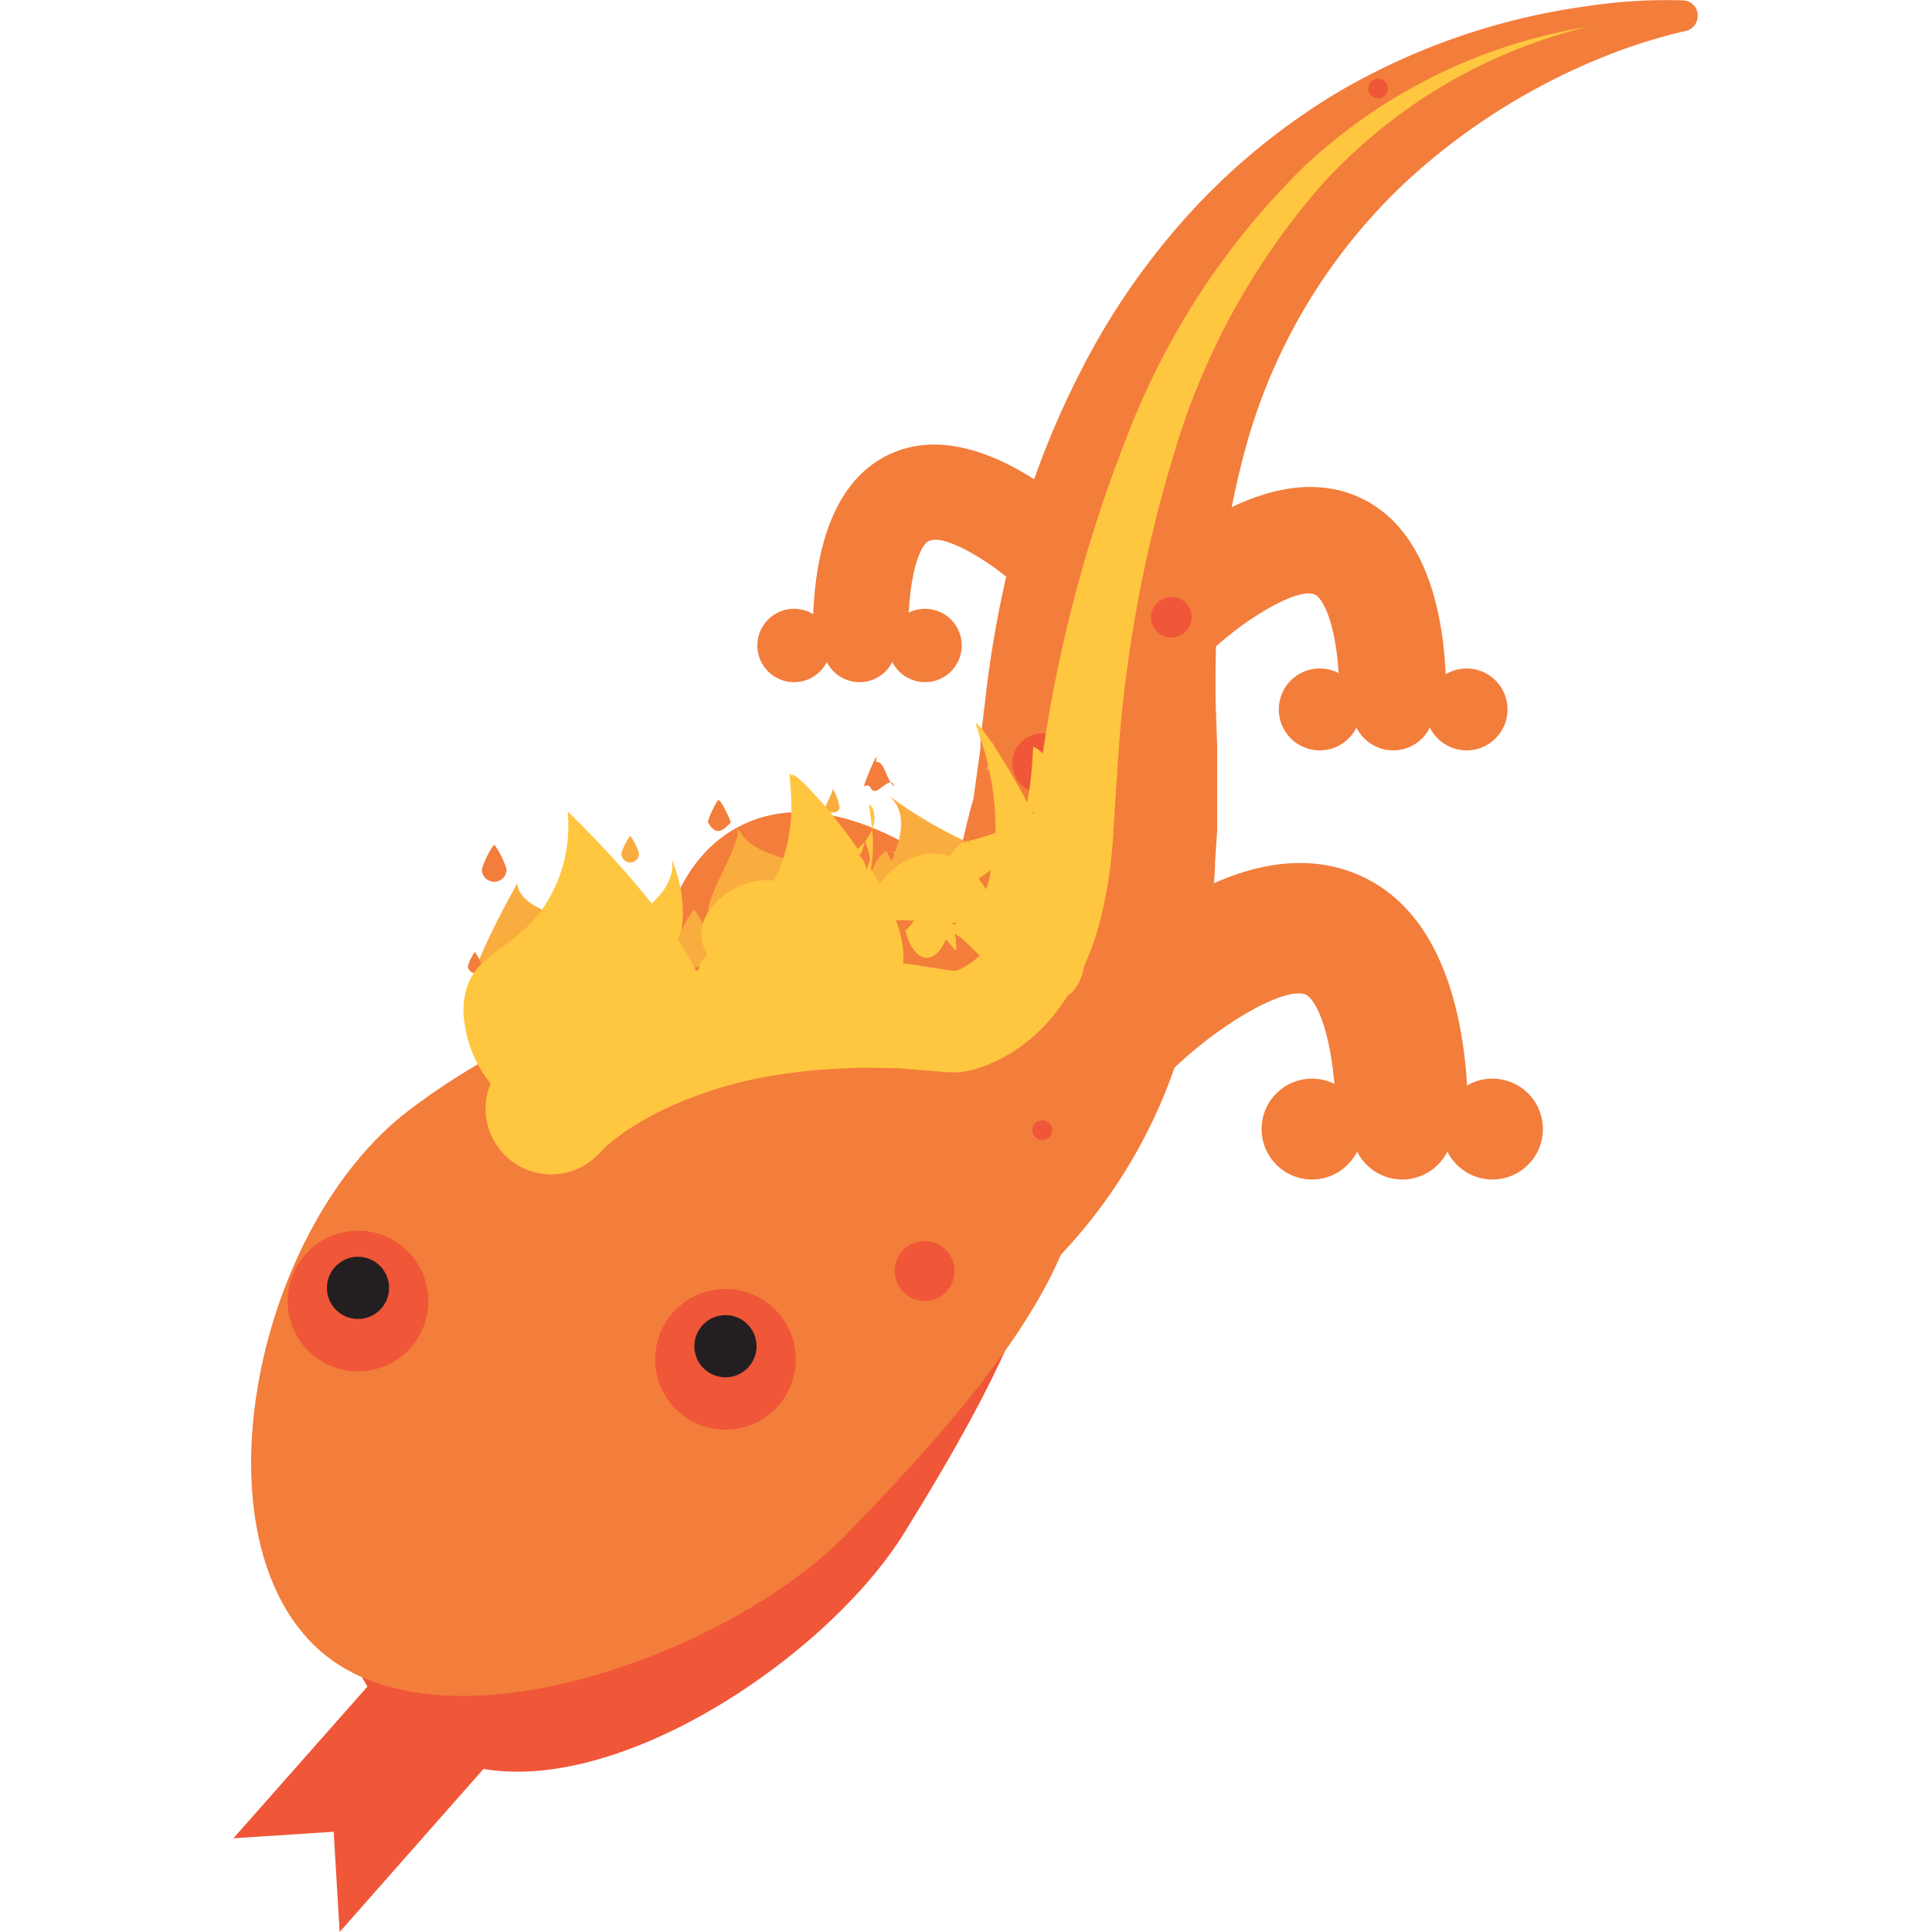 <svg id="Layer_1" data-name="Layer 1" xmlns="http://www.w3.org/2000/svg" viewBox="0 0 100 100"><defs><style>.cls-1{fill:#f37d3b;}.cls-2{fill:#f05638;}.cls-3{fill:#231f20;}.cls-4{fill:#ffc640;}.cls-5{fill:#faad3f;}</style></defs><title>salamander</title><path class="cls-1" d="M47,33l-4.93,0c0-2,.07-7.91,4.23-9.6,4.44-1.79,9.58,3.12,10.57,4.12l-3.52,3.46c-1.82-1.84-4.41-3.33-5.2-3C47.8,28,47,29.2,47,33Z"/><circle class="cls-1" cx="41.1" cy="33.41" r="1.9"/><circle class="cls-1" cx="44.49" cy="33.41" r="1.9"/><circle class="cls-1" cx="47.88" cy="33.41" r="1.9"/><path class="cls-1" d="M39.65,53.8l-5.91-.06c0-2.26.1-9.12,5-11.19,5.37-2.25,11.75,3.52,13,4.7l-4.09,4.26c-2.11-2-5.45-4-6.6-3.52C40.58,48.19,39.69,49.66,39.65,53.8Z"/><ellipse class="cls-1" cx="32.79" cy="54.27" rx="2.33" ry="2.21"/><ellipse class="cls-1" cx="36.96" cy="54.27" rx="2.33" ry="2.21"/><ellipse class="cls-1" cx="41.12" cy="54.27" rx="2.33" ry="2.21"/><path class="cls-1" d="M87.27,1.6s-.39.08-1.16.29A28.25,28.25,0,0,0,82.86,3a33.5,33.5,0,0,0-10,6.33A29.56,29.56,0,0,0,64.58,22.8a42.9,42.9,0,0,0-1.53,8.81c-.14,1.52-.14,3.1-.13,4.67L63,38.64l0,2.85v.66L63,43l-.11,1.63c0,1.11-.21,2.14-.34,3.18A23.22,23.22,0,0,1,62,50.91a22.47,22.47,0,0,1-.82,3.15,27,27,0,0,1-6.77,11.4,26.22,26.22,0,0,1-10.52,6.2,32.65,32.65,0,0,1-10,1.56A34.92,34.92,0,0,1,20,70.4a23.36,23.36,0,0,1-4.73-2.6.89.89,0,0,1-.15-1.26.87.87,0,0,1,.42-.29h0l1.28-.42,3.53-1.12L25.51,63c1.92-.67,4-1.46,6.13-2.35a47.3,47.3,0,0,0,6.18-3.16,37.6,37.6,0,0,0,5.25-4,24.9,24.9,0,0,0,4.54-5.15,10.68,10.68,0,0,0,1-1.7,12.82,12.82,0,0,0,.81-1.88A13.27,13.27,0,0,0,50,42.81l.25-1,.14-.49.09-.65.18-1.3.09-.65,0-.32,0-.16v-.13c0,.44,0,.1,0,.18l.34-2.85a56.86,56.86,0,0,1,1-5.63,44.68,44.68,0,0,1,3.85-10.6,37.07,37.07,0,0,1,6.09-8.66,34.25,34.25,0,0,1,7.31-5.83A34.84,34.84,0,0,1,82.14.32a27.25,27.25,0,0,1,5-.3h0a.78.78,0,0,1,.73.85A.79.79,0,0,1,87.27,1.6Z"/><path class="cls-2" d="M46.83,79.3c-4.39,7.14-17.57,15.59-24.71,11.19S14.75,70.68,21,63.38c9.79-11.5,23.38-12.63,30.53-8.24S51.23,72.16,46.83,79.3Z"/><polygon class="cls-2" points="24.12 81.52 12.08 95.15 17.27 94.81 17.58 100 29.61 86.36 24.12 81.52"/><path class="cls-1" d="M43.84,79.39c-6.06,6.25-21.31,11.85-27.56,5.79s-3-21.73,4.91-27.73C33.68,48,47.72,49.88,54,55.94S49.9,73.13,43.84,79.39Z"/><path class="cls-1" d="M69.18,58.48c-.05-5.22-1.16-6.8-1.59-7-1.1-.45-4.65,1.6-7.16,4.14L55.6,50.88C57,49.5,64,42.73,70.14,45.21,75.87,47.52,76,55.72,76,58.41Z"/><path class="cls-1" d="M69.34,36.44c0-4.24-.94-5.53-1.29-5.67-.88-.39-3.78,1.3-5.83,3.36l-3.93-3.88c1.1-1.12,6.86-6.61,11.83-4.61,4.66,1.89,4.73,8.56,4.75,10.75Z"/><circle class="cls-1" cx="68.31" cy="36.72" r="2.12"/><circle class="cls-1" cx="72.11" cy="36.72" r="2.12"/><circle class="cls-1" cx="75.91" cy="36.72" r="2.12"/><circle class="cls-1" cx="67.91" cy="58.44" r="2.61"/><circle class="cls-1" cx="72.58" cy="58.44" r="2.61"/><circle class="cls-1" cx="77.25" cy="58.44" r="2.61"/><circle class="cls-2" cx="37.55" cy="70.36" r="3.64"/><circle class="cls-3" cx="37.55" cy="69.68" r="1.61"/><circle class="cls-2" cx="18.53" cy="67.34" r="3.64"/><circle class="cls-3" cx="18.53" cy="66.66" r="1.61"/><circle class="cls-2" cx="60.63" cy="31.95" r="1.05"/><circle class="cls-2" cx="47.86" cy="65.79" r="1.55"/><circle class="cls-2" cx="53.95" cy="39.51" r="1.55"/><circle class="cls-2" cx="53.95" cy="58.5" r="0.51"/><circle class="cls-2" cx="71.33" cy="4.58" r="0.51"/><path class="cls-4" d="M34.76,44.46s1,2.9-6.73,4.82l4.06,2.55.27.17C37.12,49.43,34.76,44.46,34.76,44.46Z"/><path class="cls-5" d="M24.44,51.21c.33.76,2.38.61,4.59-.35a7.67,7.67,0,0,0,3.42-3c-5.91-.23-5.67-2.15-5.67-2.15S24.11,50.44,24.44,51.21Z"/><path class="cls-1" d="M26.22,45a.64.64,0,0,1-.64.64.64.64,0,0,1-.64-.64,4.23,4.23,0,0,1,.64-1.29A4.23,4.23,0,0,1,26.22,45Z"/><path class="cls-1" d="M24.94,50a.36.36,0,0,1-.36.36.36.36,0,0,1-.36-.36,2.45,2.45,0,0,1,.36-.73A2.45,2.45,0,0,1,24.94,50Z"/><path class="cls-5" d="M36.92,49.07a1,1,0,0,1-2,0,6.81,6.81,0,0,1,1-2A6.84,6.84,0,0,1,36.92,49.07Z"/><path class="cls-5" d="M33.08,44.18a.46.46,0,0,1-.92,0,3.09,3.09,0,0,1,.46-.92A3.09,3.09,0,0,1,33.08,44.18Z"/><path class="cls-4" d="M32.55,48.86s2.41,1.91-3.13,7.67h5.11C37.2,51.82,32.55,48.86,32.55,48.86Z"/><path class="cls-4" d="M36.62,52.36a6.32,6.32,0,0,1-12.63,0c0-2.84,2.07-2.88,3.79-4.91A7.56,7.56,0,0,0,29.38,42S36.62,48.87,36.62,52.36Z"/><path class="cls-4" d="M30.3,54.71a1.17,1.17,0,1,1-2.33,0,8,8,0,0,1,1.16-2.36A8,8,0,0,1,30.3,54.71Z"/><path class="cls-4" d="M27.11,52.56a.59.59,0,1,1-1.17,0,4,4,0,0,1,.59-1.18A4,4,0,0,1,27.11,52.56Z"/><path class="cls-4" d="M45,41.64c.38.17,1.37,3-6.06,4.44.9-.52,3.69,2.49,4.07,2.61-.82-1,0,.15-.64-.44C46.34,46.42,44.93,42.29,45,41.64Z"/><path class="cls-5" d="M36.92,47.41c.32.89,1,.23,3.24-.48,1.22-.15,2.43-2.41,2.55-2.13-4.3-.48-4.3-1.79-4.6-2C38.7,43.34,35.79,47.45,36.92,47.41Z"/><path class="cls-1" d="M37.83,42.56s-.36.45-.65.45-.43-.29-.54-.45c.06-.41.61-1.35.56-1.14C37.32,41.42,37.72,42.25,37.83,42.56Z"/><path class="cls-1" d="M36.7,46.63c.08.11-.1.15-.24.31a1.67,1.67,0,0,1-.37-.43,4,4,0,0,0,.35-.64C36.45,46,36.76,46.45,36.7,46.63Z"/><path class="cls-5" d="M46.72,45.79c-.08.64-.43,1-1,.93s-.78-.47-.58-1.09c-.26-.47.53-1.65.77-1.54C45.86,44.12,46.77,45.58,46.72,45.79Z"/><path class="cls-5" d="M43.46,41.82a.32.32,0,0,1-.36.23.29.29,0,0,1-.38-.23c.08-.34.39-.79.38-1A2.66,2.66,0,0,1,43.46,41.82Z"/><path class="cls-4" d="M42.9,46c0-.67,2,1.52-2.4,5.53.41.15,3.62.94,4.3.71-.61-.72.25.22,0-.63C46.72,47.78,43.17,45.27,42.9,46Z"/><path class="cls-4" d="M46.73,49c.34,2.51-2,5.86-4.54,3.84-4.11-.12-7.23-2-5.57-3.43-1.28-2.07,1.56-4.12,3.44-3.82,1.68-3.24.37-6.45,1-5.31C40.4,39,46.15,44.89,46.73,49Z"/><path class="cls-4" d="M41.16,50.42c.05.87-.29,1-.84.88-.55.41-1.16,0-1.26-.83a6,6,0,0,1,1.28-2.1C40.33,48.7,41.09,49.79,41.16,50.42Z"/><path class="cls-4" d="M38.55,48.65c-.06.38-.21.42-.48.58s-.45-.26-.57-.56c.06-.3.51-.83.46-.82C38,47.68,38.47,48.35,38.55,48.65Z"/><path class="cls-4" d="M53.48,38.65c1.46.61,2.8,4.6-7.32,5.52,3.4-1.86,4.55,3.45,6,3.88-3.11-3.69-.56.16-3.07-1.93C53.18,45.07,53.34,41,53.48,38.65Z"/><path class="cls-5" d="M47,45.78c.46,1.56-1.55-.49,1.61-1-.51,1.51,1.14-2.09,1.71-1.08A22.74,22.74,0,0,1,46,41.18C48.28,43.12,43.45,47.58,47,45.78Z"/><path class="cls-1" d="M46.28,40.7c-.14-.57-.72.24-1,.24s-.14-.41-.57-.24c.23-.71.83-2.06.62-1.28C45.82,39.41,45.85,40.37,46.28,40.7Z"/><path class="cls-1" d="M44.94,44.67c.31,0,0-.25-.07.35-.16-.56-.34-.77-.55-.79.32.19.32-.4.48-.73C44.85,43.9,45.17,44.47,44.94,44.67Z"/><path class="cls-5" d="M55.1,43.61c-.32,1.07-.57,1.4-1.3,1.15-.52.21-.61-.7.13-1.75-1-.49-.34-1.52.59-1.13C54.17,42,55.27,44.05,55.1,43.61Z"/><path class="cls-5" d="M51.68,39.88c0-.49.15-.06-.31-.16-.26.3-.42-.06-.37.15a2.3,2.3,0,0,0,.37-1.47A2.66,2.66,0,0,1,51.68,39.88Z"/><path class="cls-4" d="M50.77,44.8c0-2.41,1.95,1.32-1.78,3.29,1.53.57,2.57,3.39,5.16,2.57-2.33-2.6.19.8-.95-2.28C54.48,44.79,51.81,42.17,50.77,44.8Z"/><path class="cls-4" d="M55.83,47.84c1.29,1.51-1,7.42-2.5.17-7.51-.45-12.76-1-6.46,1.33C42,48,48,40.72,51.13,46.19c1.61-6.44-2.34-11.37.11-7.28C48.66,34.53,53.66,40.77,55.83,47.84Z"/><path class="cls-4" d="M49.4,48c.19,1.75.13,1.18-.45.63-.6,1.47-1.7,1.15-2.09-.47.78-.62,1-2.11,2.16-2.43A5.33,5.33,0,0,0,49.4,48Z"/><path class="cls-4" d="M46.94,46.32c-.22.69-.18.25-.47.81-.41.31-.34-.35-.78-.72.22-.4.56-.46.35-.41C46,45.4,46.64,45.94,46.94,46.32Z"/><path class="cls-4" d="M26.18,54.91a11.1,11.1,0,0,1,1.53-1.24,16.54,16.54,0,0,1,1.41-.89A21.92,21.92,0,0,1,32,51.41a27.27,27.27,0,0,1,6-1.51,33.43,33.43,0,0,1,6-.26c1,0,2,.16,2.94.24l2.88.44-.62,0c-.22,0,.13,0,.23-.06a2.07,2.07,0,0,0,.51-.23,3.75,3.75,0,0,0,1-.81,8.28,8.28,0,0,0,1.58-2.73,17.52,17.52,0,0,0,.85-3.53L54,38.83a73.37,73.37,0,0,1,4.31-16.18,39.1,39.1,0,0,1,9.16-14A27.94,27.94,0,0,1,82.11,1.4,27.35,27.35,0,0,0,68.38,9.6a37.09,37.09,0,0,0-7.63,13.94,70,70,0,0,0-2.88,15.75l-.26,4.05a22.62,22.62,0,0,1-.72,4.51,12.81,12.81,0,0,1-2.19,4.49,8.63,8.63,0,0,1-2,1.92,7.32,7.32,0,0,1-1.29.73,6,6,0,0,1-1.74.51l-.13,0-.49,0-2.55-.21c-.85,0-1.7-.05-2.54,0a29.28,29.28,0,0,0-4.91.56,21.5,21.5,0,0,0-4.51,1.49,16.22,16.22,0,0,0-2,1.11c-.31.2-.59.42-.86.63s-.57.52-.57.52l-.18.19a3.39,3.39,0,1,1-4.8-4.8Z"/></svg>